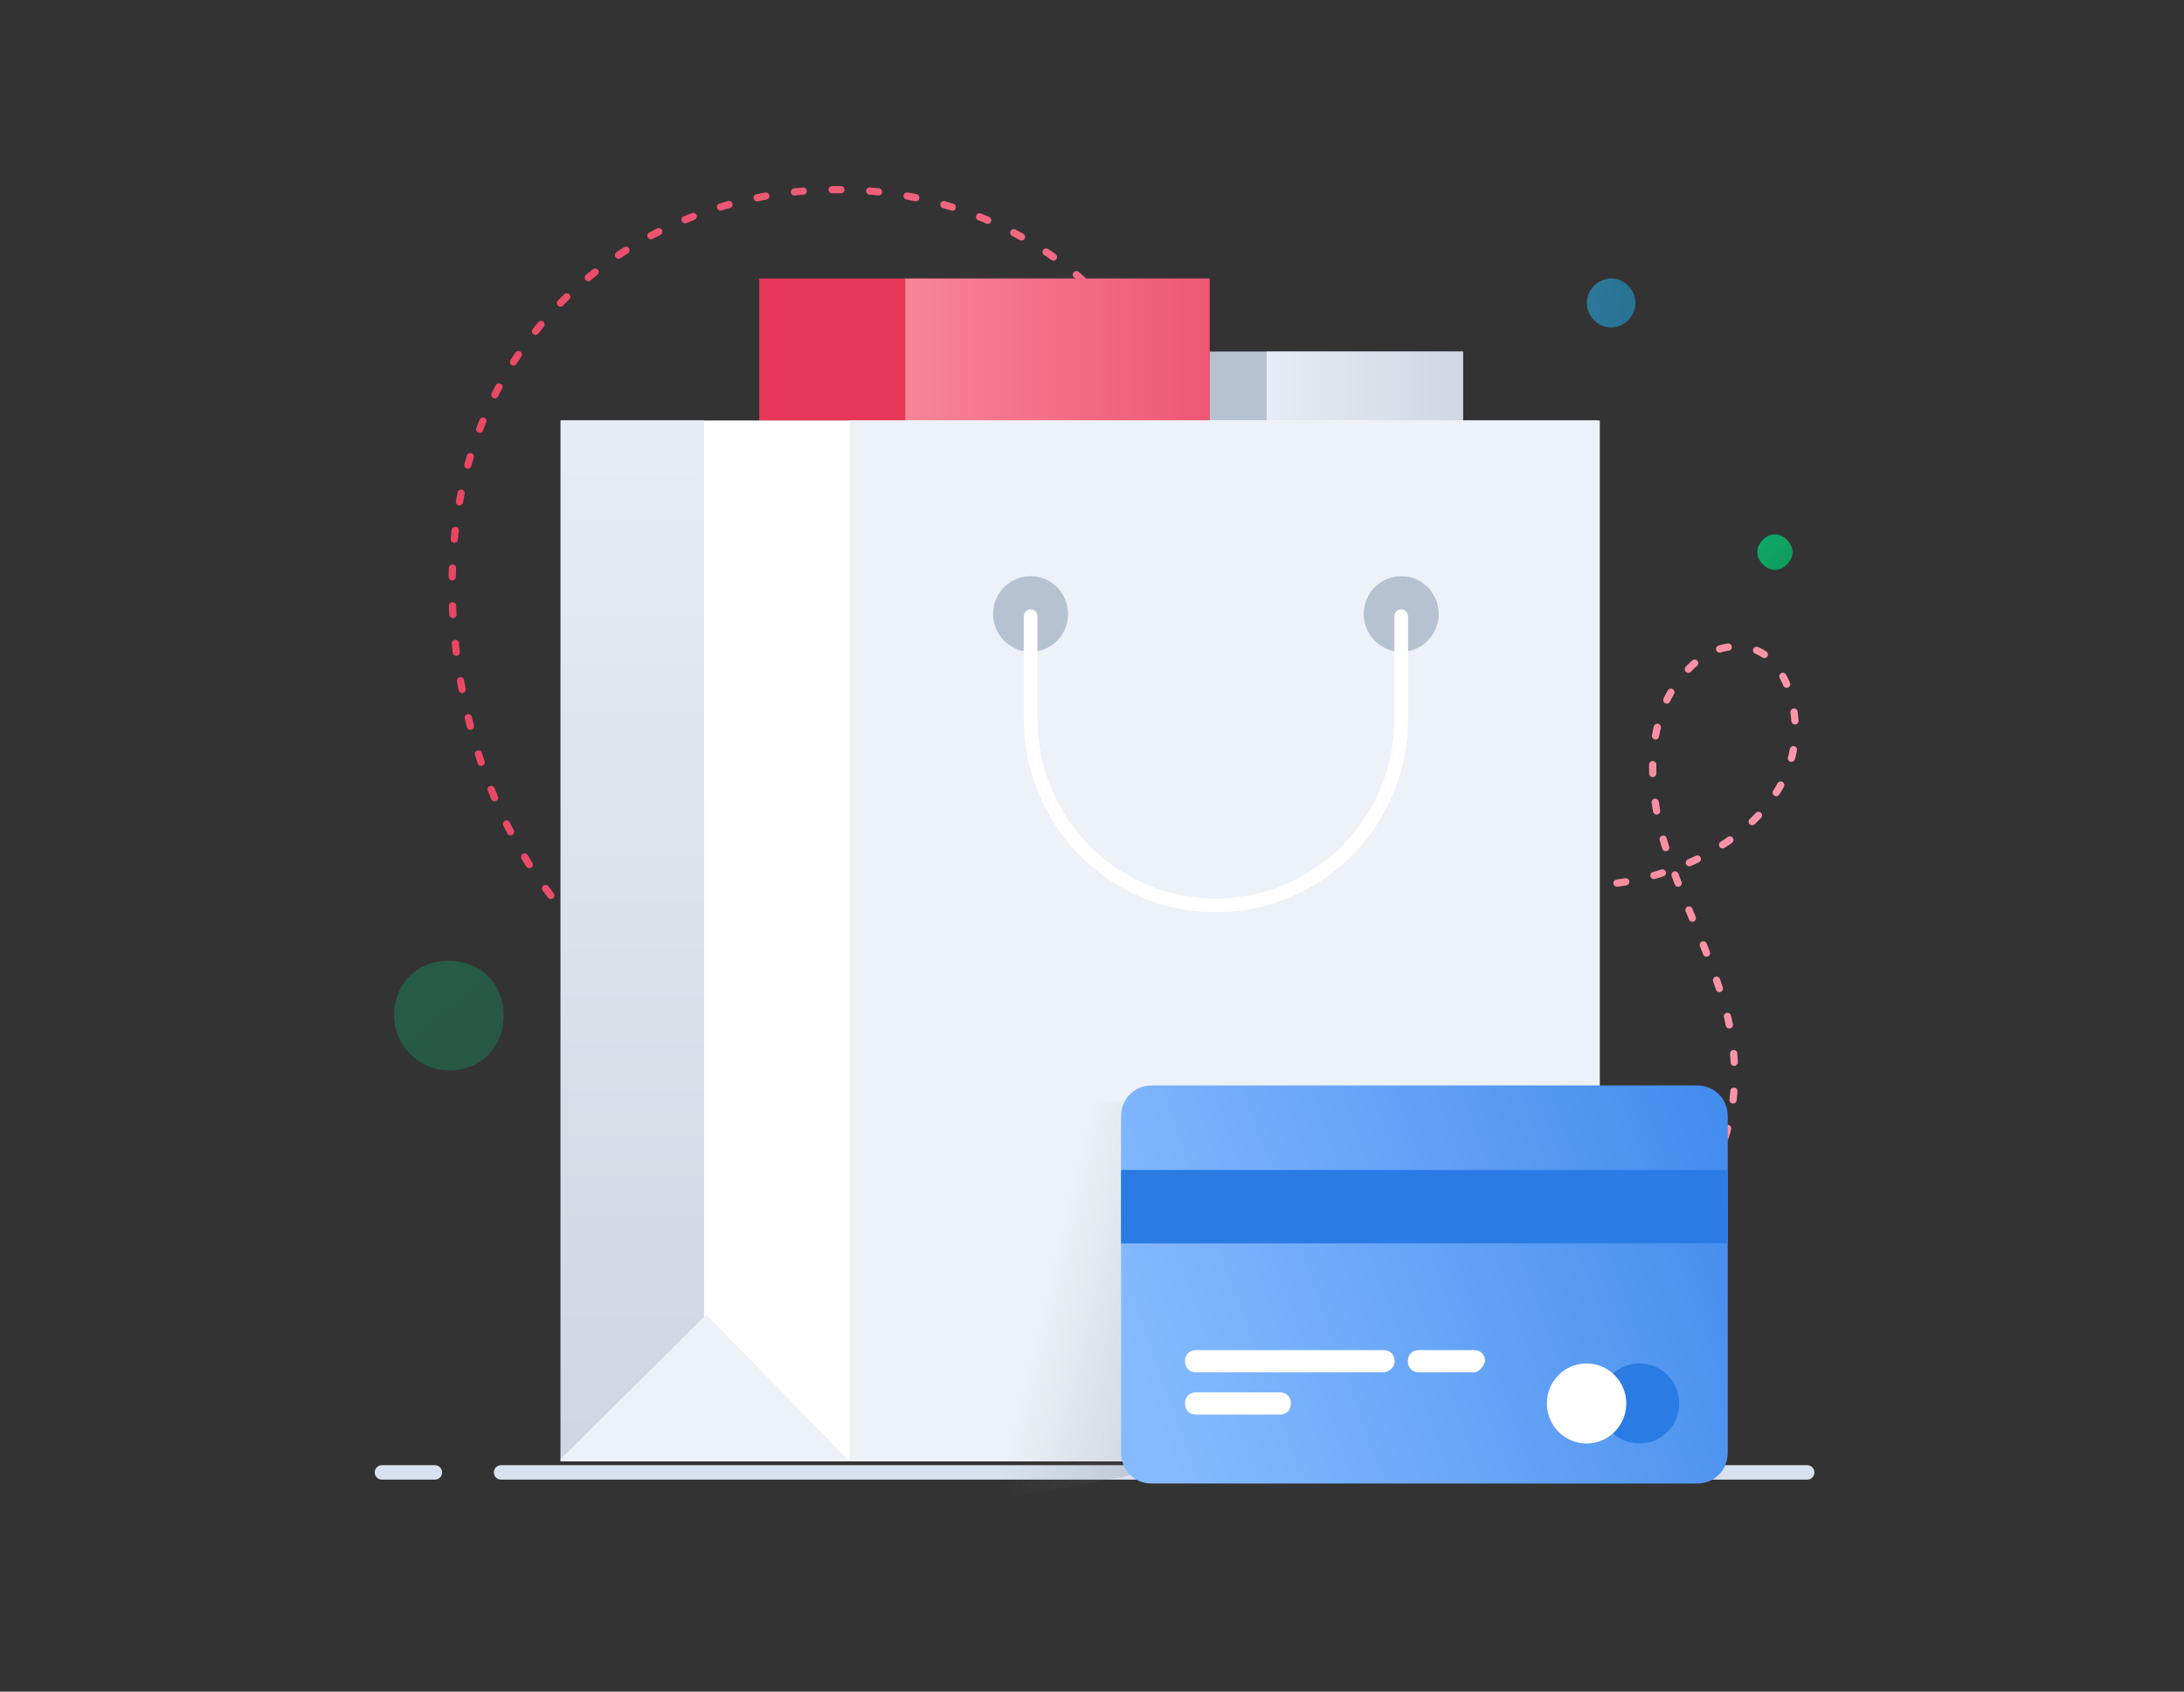 <svg width="426" height="330" viewBox="0 0 426 330" fill="none" xmlns="http://www.w3.org/2000/svg">
<rect x="0" y="0" width="426" height="330" fill="#333333" stroke="none"/>
<path d="M293.542 268.139C294.403 267.705 294.833 267.271 295.694 266.837" stroke="#FF78B7" stroke-width="0.863" stroke-linecap="round" stroke-linejoin="round"/>
<path d="M304.304 260.765C311.19 255.559 318.075 250.353 323.669 243.846C332.276 234.302 338.731 221.721 338.301 208.706C338.301 199.595 334.858 190.919 331.416 182.242C327.973 174 324.1 165.323 322.809 156.213C321.518 147.102 322.809 137.124 329.264 130.617C333.137 126.278 340.022 124.109 345.186 128.448C346.908 130.183 348.199 132.352 349.06 134.955C356.806 160.551 322.378 176.603 301.722 171.83C291.824 169.227 282.357 163.588 274.611 157.08C258.258 143.632 246.639 131.484 239.753 111.094C233.729 93.741 229.855 74.653 216.945 60.336C173.911 12.615 80.437 40.071 88.704 124.543C91.746 155.63 108.069 187.014 137.332 196.125C151.534 200.463 167.026 199.595 182.088 198.728C189.404 198.294 196.719 197.86 204.465 197.426" stroke="url(#paint0_linear_28_11286)" stroke-width="1.409" stroke-linecap="round" stroke-linejoin="round" stroke-dasharray="1.72 5.64"/>
<path d="M209.199 197.859C210.06 197.859 210.92 197.859 211.781 197.859" stroke="#FF78B7" stroke-width="0.863" stroke-linecap="round" stroke-linejoin="round"/>
<path d="M97.739 287.231H352.5" stroke="#D8E2EE" stroke-width="2.818" stroke-miterlimit="10" stroke-linecap="round" stroke-linejoin="round"/>
<path d="M74.5 287.231H84.828" stroke="#D8E2EE" stroke-width="2.818" stroke-miterlimit="10" stroke-linecap="round" stroke-linejoin="round"/>
<path d="M285.365 68.58H228.13V133.655H285.365V68.58Z" fill="#B6C2D2"/>
<path d="M285.369 68.58H247.068V133.655H285.369V68.58Z" fill="url(#paint1_linear_28_11286)"/>
<path d="M235.936 54.33H148.097V154.152H235.936V54.33Z" fill="#E63756"/>
<path d="M235.935 54.33H176.584V154.152H235.935V54.33Z" fill="url(#paint2_linear_28_11286)"/>
<path opacity="0.26" d="M87.556 208.817C93.788 208.817 98.239 204.361 98.239 198.122C98.239 191.883 93.788 187.427 87.556 187.427C81.324 187.427 76.873 191.883 76.873 198.122C76.873 204.361 82.214 208.817 87.556 208.817Z" fill="url(#paint3_linear_28_11286)"/>
<path d="M314.263 63.875C316.845 63.875 318.997 61.705 318.997 59.102C318.997 56.499 316.845 54.33 314.263 54.33C311.681 54.33 309.529 56.499 309.529 59.102C309.529 61.705 311.681 63.875 314.263 63.875Z" fill="url(#paint4_linear_28_11286)" fill-opacity="0.51"/>
<path opacity="0.74" d="M346.208 111.184C347.93 111.184 349.651 109.448 349.651 107.713C349.651 105.978 347.93 104.242 346.208 104.242C344.487 104.242 342.766 105.978 342.766 107.713C342.766 109.448 344.487 111.184 346.208 111.184Z" fill="url(#paint5_linear_28_11286)"/>
<path d="M311.618 82.028H109.359V285.06H311.618V82.028Z" fill="white"/>
<path d="M312.051 82.028H165.735V285.06H312.051V82.028Z" fill="#EDF2F8"/>
<path d="M137.331 82.028H109.359V285.06H137.331V82.028Z" fill="url(#paint6_linear_28_11286)"/>
<path d="M165.733 285.061H109.359V284.627L137.761 256.428L165.733 285.061Z" fill="#EDF2F8"/>
<path d="M201.019 127.146C205.059 127.146 208.334 123.844 208.334 119.771C208.334 115.698 205.059 112.396 201.019 112.396C196.978 112.396 193.703 115.698 193.703 119.771C193.703 123.844 196.978 127.146 201.019 127.146Z" fill="#B6C2D2"/>
<path d="M273.316 127.146C277.356 127.146 280.631 123.844 280.631 119.771C280.631 115.698 277.356 112.396 273.316 112.396C269.275 112.396 266 115.698 266 119.771C266 123.844 269.275 127.146 273.316 127.146Z" fill="#B6C2D2"/>
<path d="M273.317 120.204V140.16C273.317 160.55 256.964 176.602 237.168 176.602C216.942 176.602 201.02 160.116 201.02 140.16V120.204" stroke="white" stroke-width="2.669" stroke-miterlimit="10" stroke-linecap="round" stroke-linejoin="round"/>
<path opacity="0.7" d="M307.745 271.61L198.008 292C196.287 291.132 194.996 288.963 194.996 286.794V220.852C194.996 217.382 197.578 214.779 201.021 214.779H301.72L307.745 271.61Z" fill="url(#paint7_linear_28_11286)"/>
<path d="M337.01 217.816V283.324C337.01 286.795 334.428 289.398 330.986 289.398H224.692C221.249 289.398 218.667 286.795 218.667 283.324V217.816C218.667 214.346 221.249 211.743 224.692 211.743H330.986C334.428 211.743 337.01 214.346 337.01 217.816Z" fill="url(#paint8_linear_28_11286)"/>
<path d="M337.01 228.229H218.667V242.545H337.01V228.229Z" fill="#2A7BE4"/>
<path d="M287.52 267.707H276.762C275.471 267.707 274.61 266.84 274.61 265.538C274.61 264.237 275.471 263.369 276.762 263.369H287.52C288.811 263.369 289.672 264.237 289.672 265.538C289.241 266.84 288.381 267.707 287.52 267.707Z" fill="white"/>
<path d="M269.875 267.707H233.296C232.005 267.707 231.145 266.84 231.145 265.538C231.145 264.237 232.005 263.369 233.296 263.369H269.875C271.166 263.369 272.027 264.237 272.027 265.538C272.027 266.84 270.736 267.707 269.875 267.707Z" fill="white"/>
<path d="M249.649 275.949H233.296C232.005 275.949 231.145 275.081 231.145 273.78C231.145 272.478 232.005 271.611 233.296 271.611H249.649C250.94 271.611 251.801 272.478 251.801 273.78C251.801 275.081 250.94 275.949 249.649 275.949Z" fill="white"/>
<path d="M319.793 281.589C324.072 281.589 327.54 278.092 327.54 273.78C327.54 269.467 324.072 265.971 319.793 265.971C315.515 265.971 312.047 269.467 312.047 273.78C312.047 278.092 315.515 281.589 319.793 281.589Z" fill="#2A7BE4"/>
<path d="M309.467 281.589C313.745 281.589 317.213 278.092 317.213 273.78C317.213 269.467 313.745 265.971 309.467 265.971C305.189 265.971 301.721 269.467 301.721 273.78C301.721 278.092 305.189 281.589 309.467 281.589Z" fill="white"/>
<defs>
<linearGradient id="paint0_linear_28_11286" x1="39.125" y1="148.276" x2="351.049" y2="148.276" gradientUnits="userSpaceOnUse">
<stop stop-color="#E63756"/>
<stop offset="1" stop-color="#FC97A9"/>
</linearGradient>
<linearGradient id="paint1_linear_28_11286" x1="247.277" y1="101.023" x2="285.408" y2="101.023" gradientUnits="userSpaceOnUse">
<stop offset="0.003" stop-color="#E6ECF5"/>
<stop offset="1" stop-color="#CED7E2"/>
</linearGradient>
<linearGradient id="paint2_linear_28_11286" x1="277.481" y1="67.402" x2="152.844" y2="67.402" gradientUnits="userSpaceOnUse">
<stop stop-color="#E63756"/>
<stop offset="1" stop-color="#FC97A9"/>
</linearGradient>
<linearGradient id="paint3_linear_28_11286" x1="79.615" y1="189.25" x2="95.165" y2="207.299" gradientUnits="userSpaceOnUse">
<stop stop-color="#00D27B"/>
<stop offset="1" stop-color="#02C06D"/>
</linearGradient>
<linearGradient id="paint4_linear_28_11286" x1="309.323" y1="57.87" x2="348.955" y2="61.235" gradientUnits="userSpaceOnUse">
<stop stop-color="#27BCFE"/>
<stop offset="1" stop-color="#0083CC"/>
</linearGradient>
<linearGradient id="paint5_linear_28_11286" x1="343.649" y1="104.834" x2="348.701" y2="110.656" gradientUnits="userSpaceOnUse">
<stop stop-color="#00D27B"/>
<stop offset="1" stop-color="#02C06D"/>
</linearGradient>
<linearGradient id="paint6_linear_28_11286" x1="123.547" y1="87.439" x2="123.547" y2="282.089" gradientUnits="userSpaceOnUse">
<stop offset="0.003" stop-color="#E6ECF5"/>
<stop offset="1" stop-color="#CED7E2"/>
</linearGradient>
<linearGradient id="paint7_linear_28_11286" x1="205.27" y1="242.411" x2="302.407" y2="266.096" gradientUnits="userSpaceOnUse">
<stop offset="0.003" stop-color="#606673" stop-opacity="0"/>
<stop offset="1" stop-color="#373C47"/>
</linearGradient>
<linearGradient id="paint8_linear_28_11286" x1="444.85" y1="289.624" x2="254.326" y2="358.114" gradientUnits="userSpaceOnUse">
<stop stop-color="#1970E2"/>
<stop offset="0" stop-color="#1970E2"/>
<stop offset="1" stop-color="#86BAFF"/>
</linearGradient>
</defs>
</svg>

